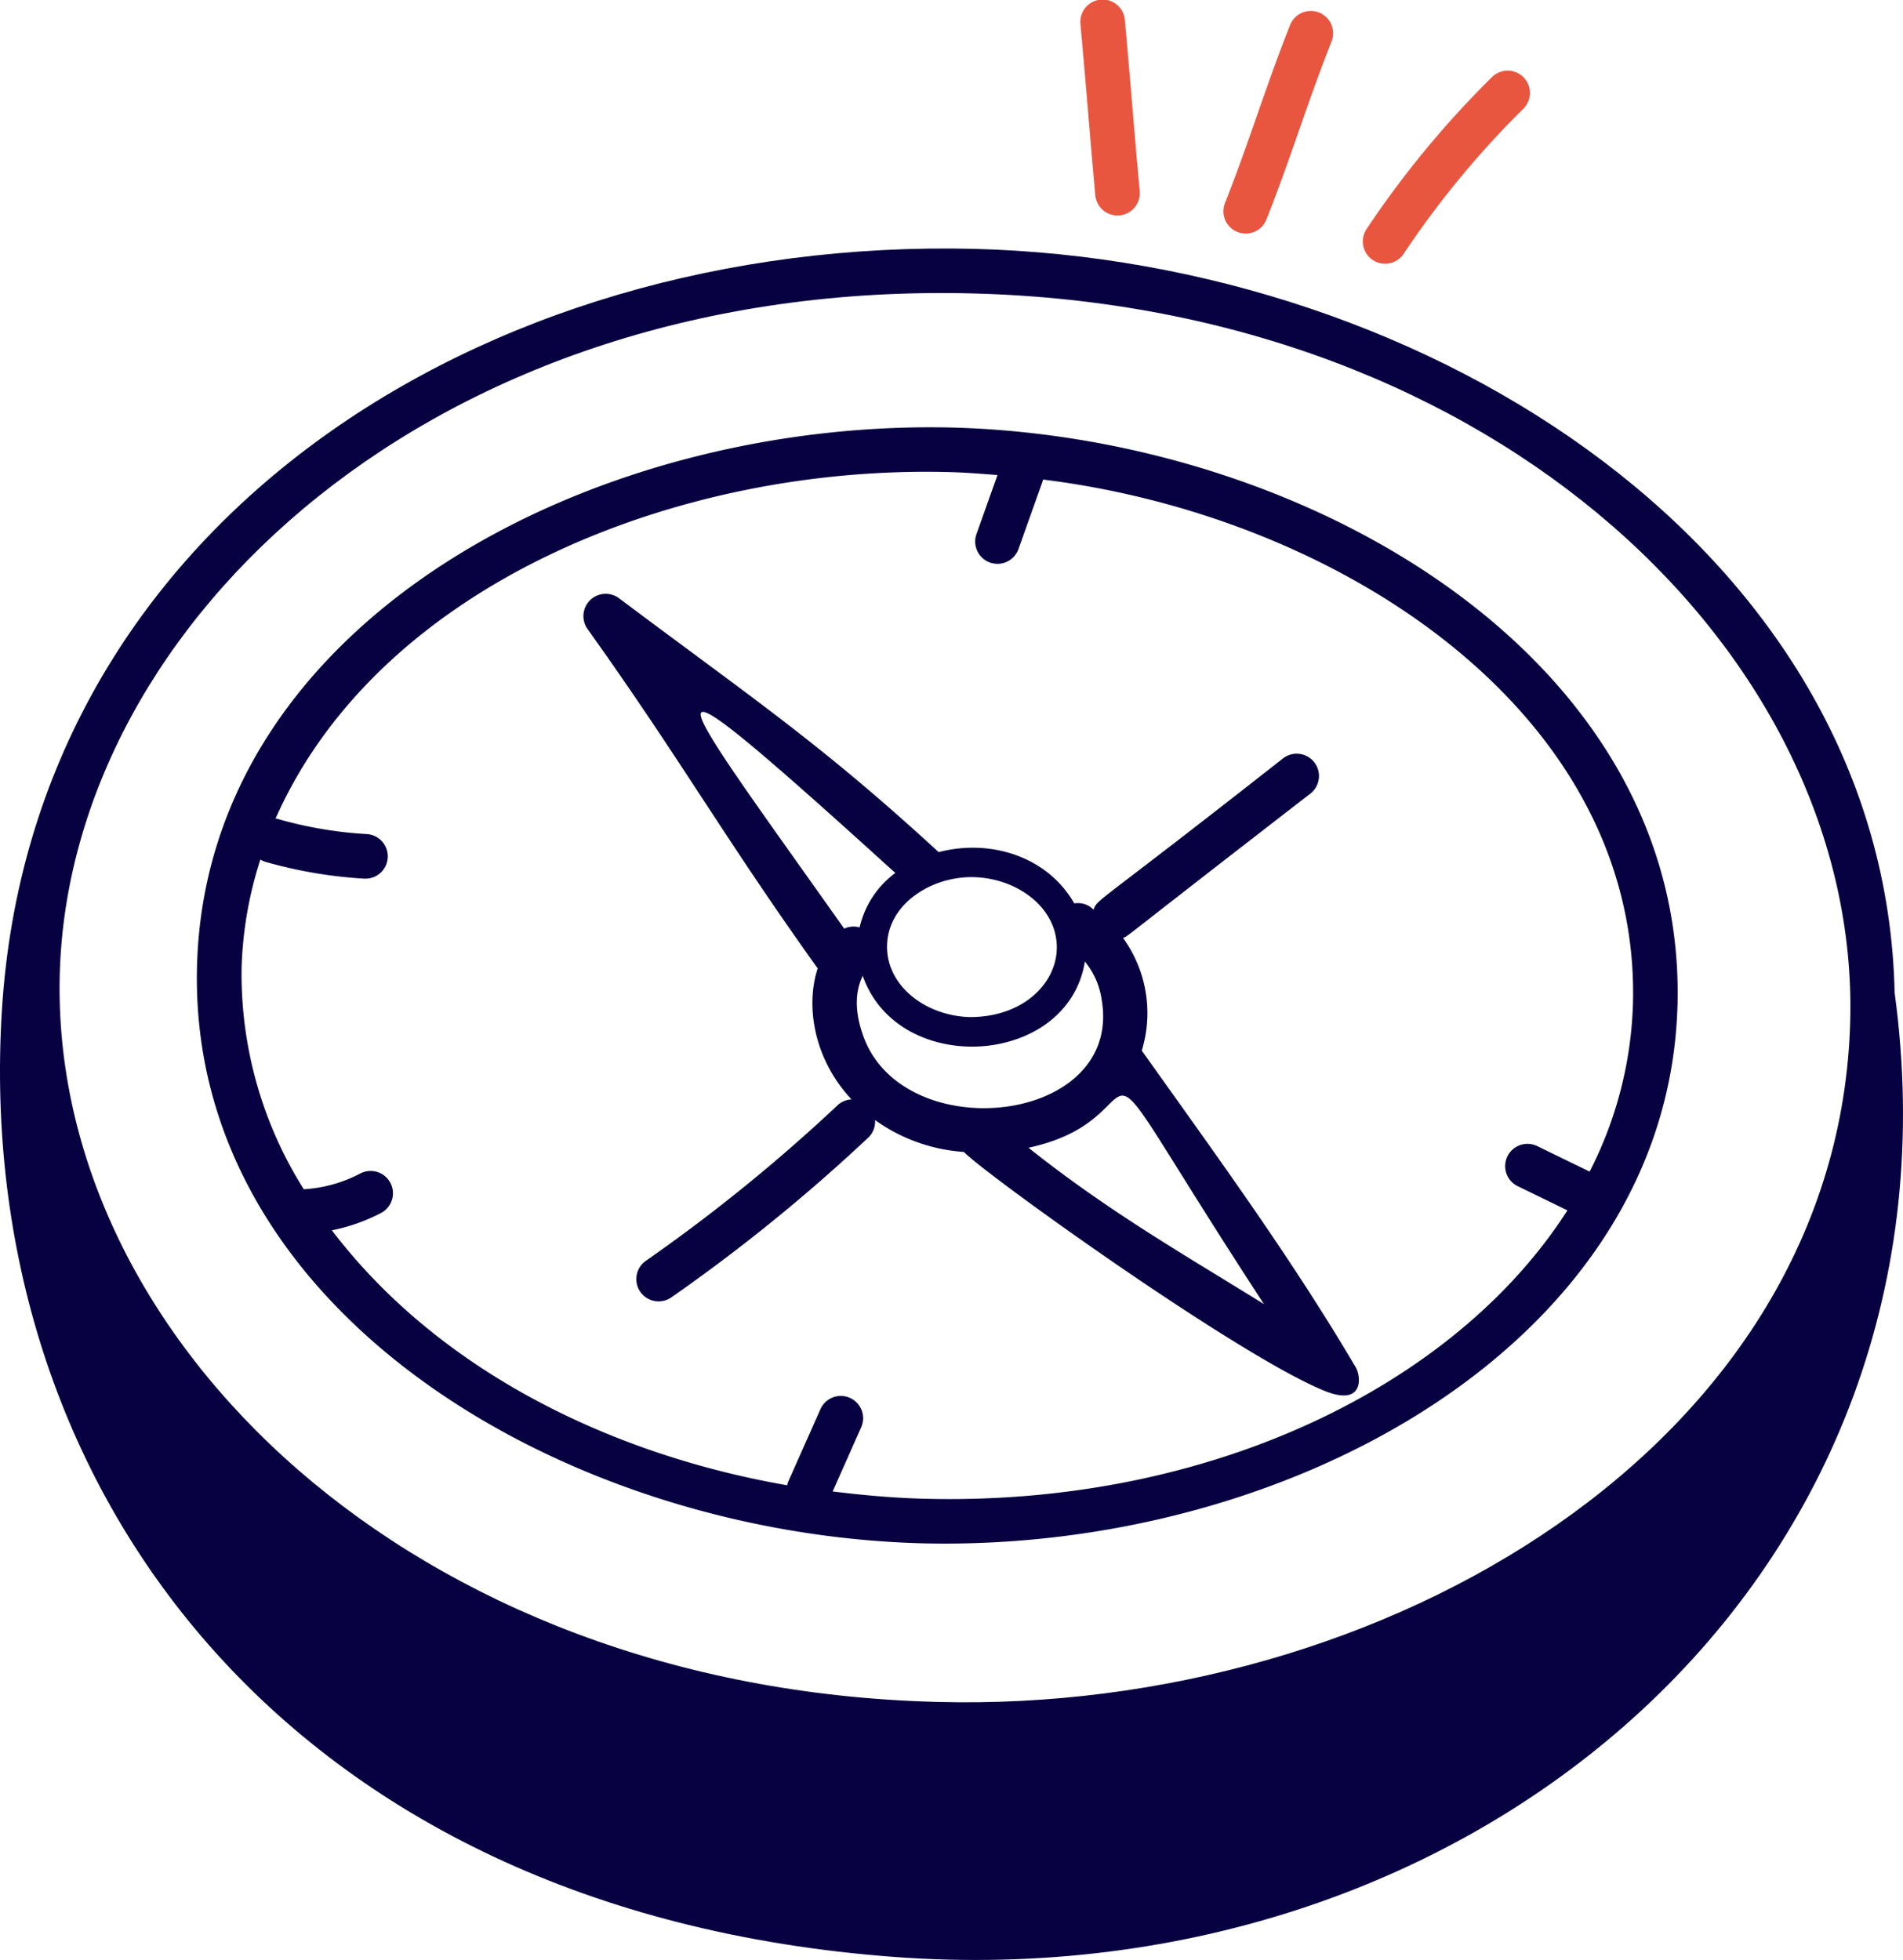 <svg xmlns="http://www.w3.org/2000/svg" viewBox="0 0 282.278 290.741">
    <path fill="#070142" d="M136.9 228.938c54.524 1.294 110.643-29.922 111.931-79.934 1.317-51.268-54.678-84.222-107.678-85.584-53.336-1.235-110.619 28.768-111.929 79.934-1.322 51.256 54.663 84.223 107.676 85.584Zm-98.275-101.44a3.162 3.162 0 0 0 .581.3 67.54 67.54 0 0 0 14.824 2.541h.194a3.308 3.308 0 0 0 .189-6.61 60.658 60.658 0 0 1-13.373-2.291c-.055-.016-.11 0-.166-.013 15.467-34.903 60.013-52.514 100.113-51.391 2.347.06 4.657.258 6.974.432l-3.1 8.71a3.308 3.308 0 1 0 6.231 2.222l3.591-10.081c.021-.06.008-.121.026-.181 44.506 5.514 88.612 34.9 87.515 77.695a58.333 58.333 0 0 1-6.43 24.965l-7.754-3.775a3.306 3.306 0 1 0-2.9 5.942l7.36 3.583c-16.771 26.2-53.4 43.892-95.429 42.776-4.588-.117-9.1-.533-13.558-1.08l4.214-9.487a3.306 3.306 0 1 0-6.041-2.687l-4.834 10.873a3.091 3.091 0 0 0-.085.384c-25.935-4.5-51.584-16.857-67.539-37.824a27.292 27.292 0 0 0 7.358-2.6 3.309 3.309 0 0 0-3.113-5.839 20.661 20.661 0 0 1-8.411 2.352 59.846 59.846 0 0 1-9.224-32.887 57.386 57.386 0 0 1 2.787-16.029Z" data-name="Tracé 3466"/>
    <path fill="#070142" d="M281.039 147.271c-1.406-64.941-68.517-108.61-136.531-110.355C71.362 35.149 4.686 77.878.275 149.971c-4.3 70.272 41.918 133.576 132.341 140.319 86.427 6.443 160.192-56.67 148.423-143.019ZM144.341 43.53c78 2 131.492 54 130.109 107.876-1.618 62.815-69.147 102.843-135.479 101.056-78-2-131.492-54-130.109-107.876C10.208 92.339 64.486 41.447 144.341 43.53Z" data-name="Tracé 3467"/>
    <path fill="#070142" d="M121.177 143.5c.034.047.09.063.126.108-1.846 5.572-.614 13.465 5 19.475a3.252 3.252 0 0 0-2.03.841 252.721 252.721 0 0 1-28.47 23.107 3.305 3.305 0 1 0 3.776 5.426 259.27 259.27 0 0 0 29.219-23.709 3.248 3.248 0 0 0 1-2.6 25.519 25.519 0 0 0 13.181 4.728c2.883 3.114 40.766 30.344 53.555 35.467 2.533 1.015 3.877.735 4.521-.017.835-.975.492-2.742.04-3.51-9.431-15.98-19.657-30.006-31.732-46.966a18.981 18.981 0 0 0-2.779-16.709c1.021-.465-1.622 1.327 27.785-21.414a3.308 3.308 0 0 0-4.056-5.228c-28.445 22.35-27.391 20.709-28.098 22.428-.192-.136-.332-.293-.532-.426a3.282 3.282 0 0 0-2.339-.492c-3.9-6.856-12.282-9.638-20.112-7.607-17.586-16.153-26.992-22.342-47.4-37.653a3.306 3.306 0 0 0-4.676 4.564c13.938 19.535 20.032 30.589 34.021 50.187Zm66.307 49.955c-10.958-6.835-22.854-13.565-34.922-23.2 21.824-4.671 4.419-23.579 34.923 23.2Zm-24.062-45.102c3.116 18.485-29.36 21.922-35.351 5.383-1.285-3.545-1.283-6.541-.1-8.986 5.252 15.071 30.439 13.54 32.954-2.119a11.5 11.5 0 0 1 2.497 5.722Zm-6.666-7.669c-.067 5.036-4.774 10.116-12.734 10.192-6.527-.09-12.531-4.521-12.445-10.563.089-6.179 6.468-10.2 12.511-10.2 6.6.008 12.761 4.435 12.673 10.571Zm-23.952-11.188a13.921 13.921 0 0 0-5.295 8.074 3.3 3.3 0 0 0-2.287.185c-25.658-36.279-33.634-45.669 7.582-8.259Z" data-name="Tracé 3468"/>
    <path fill="#e95640" d="M165.758 31.968a3.309 3.309 0 0 0 3.3-3.609c-.94-10.312-1.268-15.036-2.2-25.35a3.308 3.308 0 1 0-6.588.594c.92 10.148 1.305 15.451 2.2 25.359a3.31 3.31 0 0 0 3.288 3.006Z" data-name="Tracé 3469"/>
    <path fill="#e95640" d="M187.868 32.528c3.813-9.677 5.845-16.737 9.633-26.349a3.308 3.308 0 1 0-6.154-2.428c-3.842 9.754-5.858 16.768-9.633 26.358a3.306 3.306 0 1 0 6.153 2.42Z" data-name="Tracé 3470"/>
    <path fill="#e95640" d="M208.158 37.726a136.891 136.891 0 0 1 17.832-21.621 3.305 3.305 0 1 0-4.707-4.642 143.578 143.578 0 0 0-18.546 22.473 3.307 3.307 0 0 0 5.421 3.789Z" data-name="Tracé 3471"/>
</svg>
